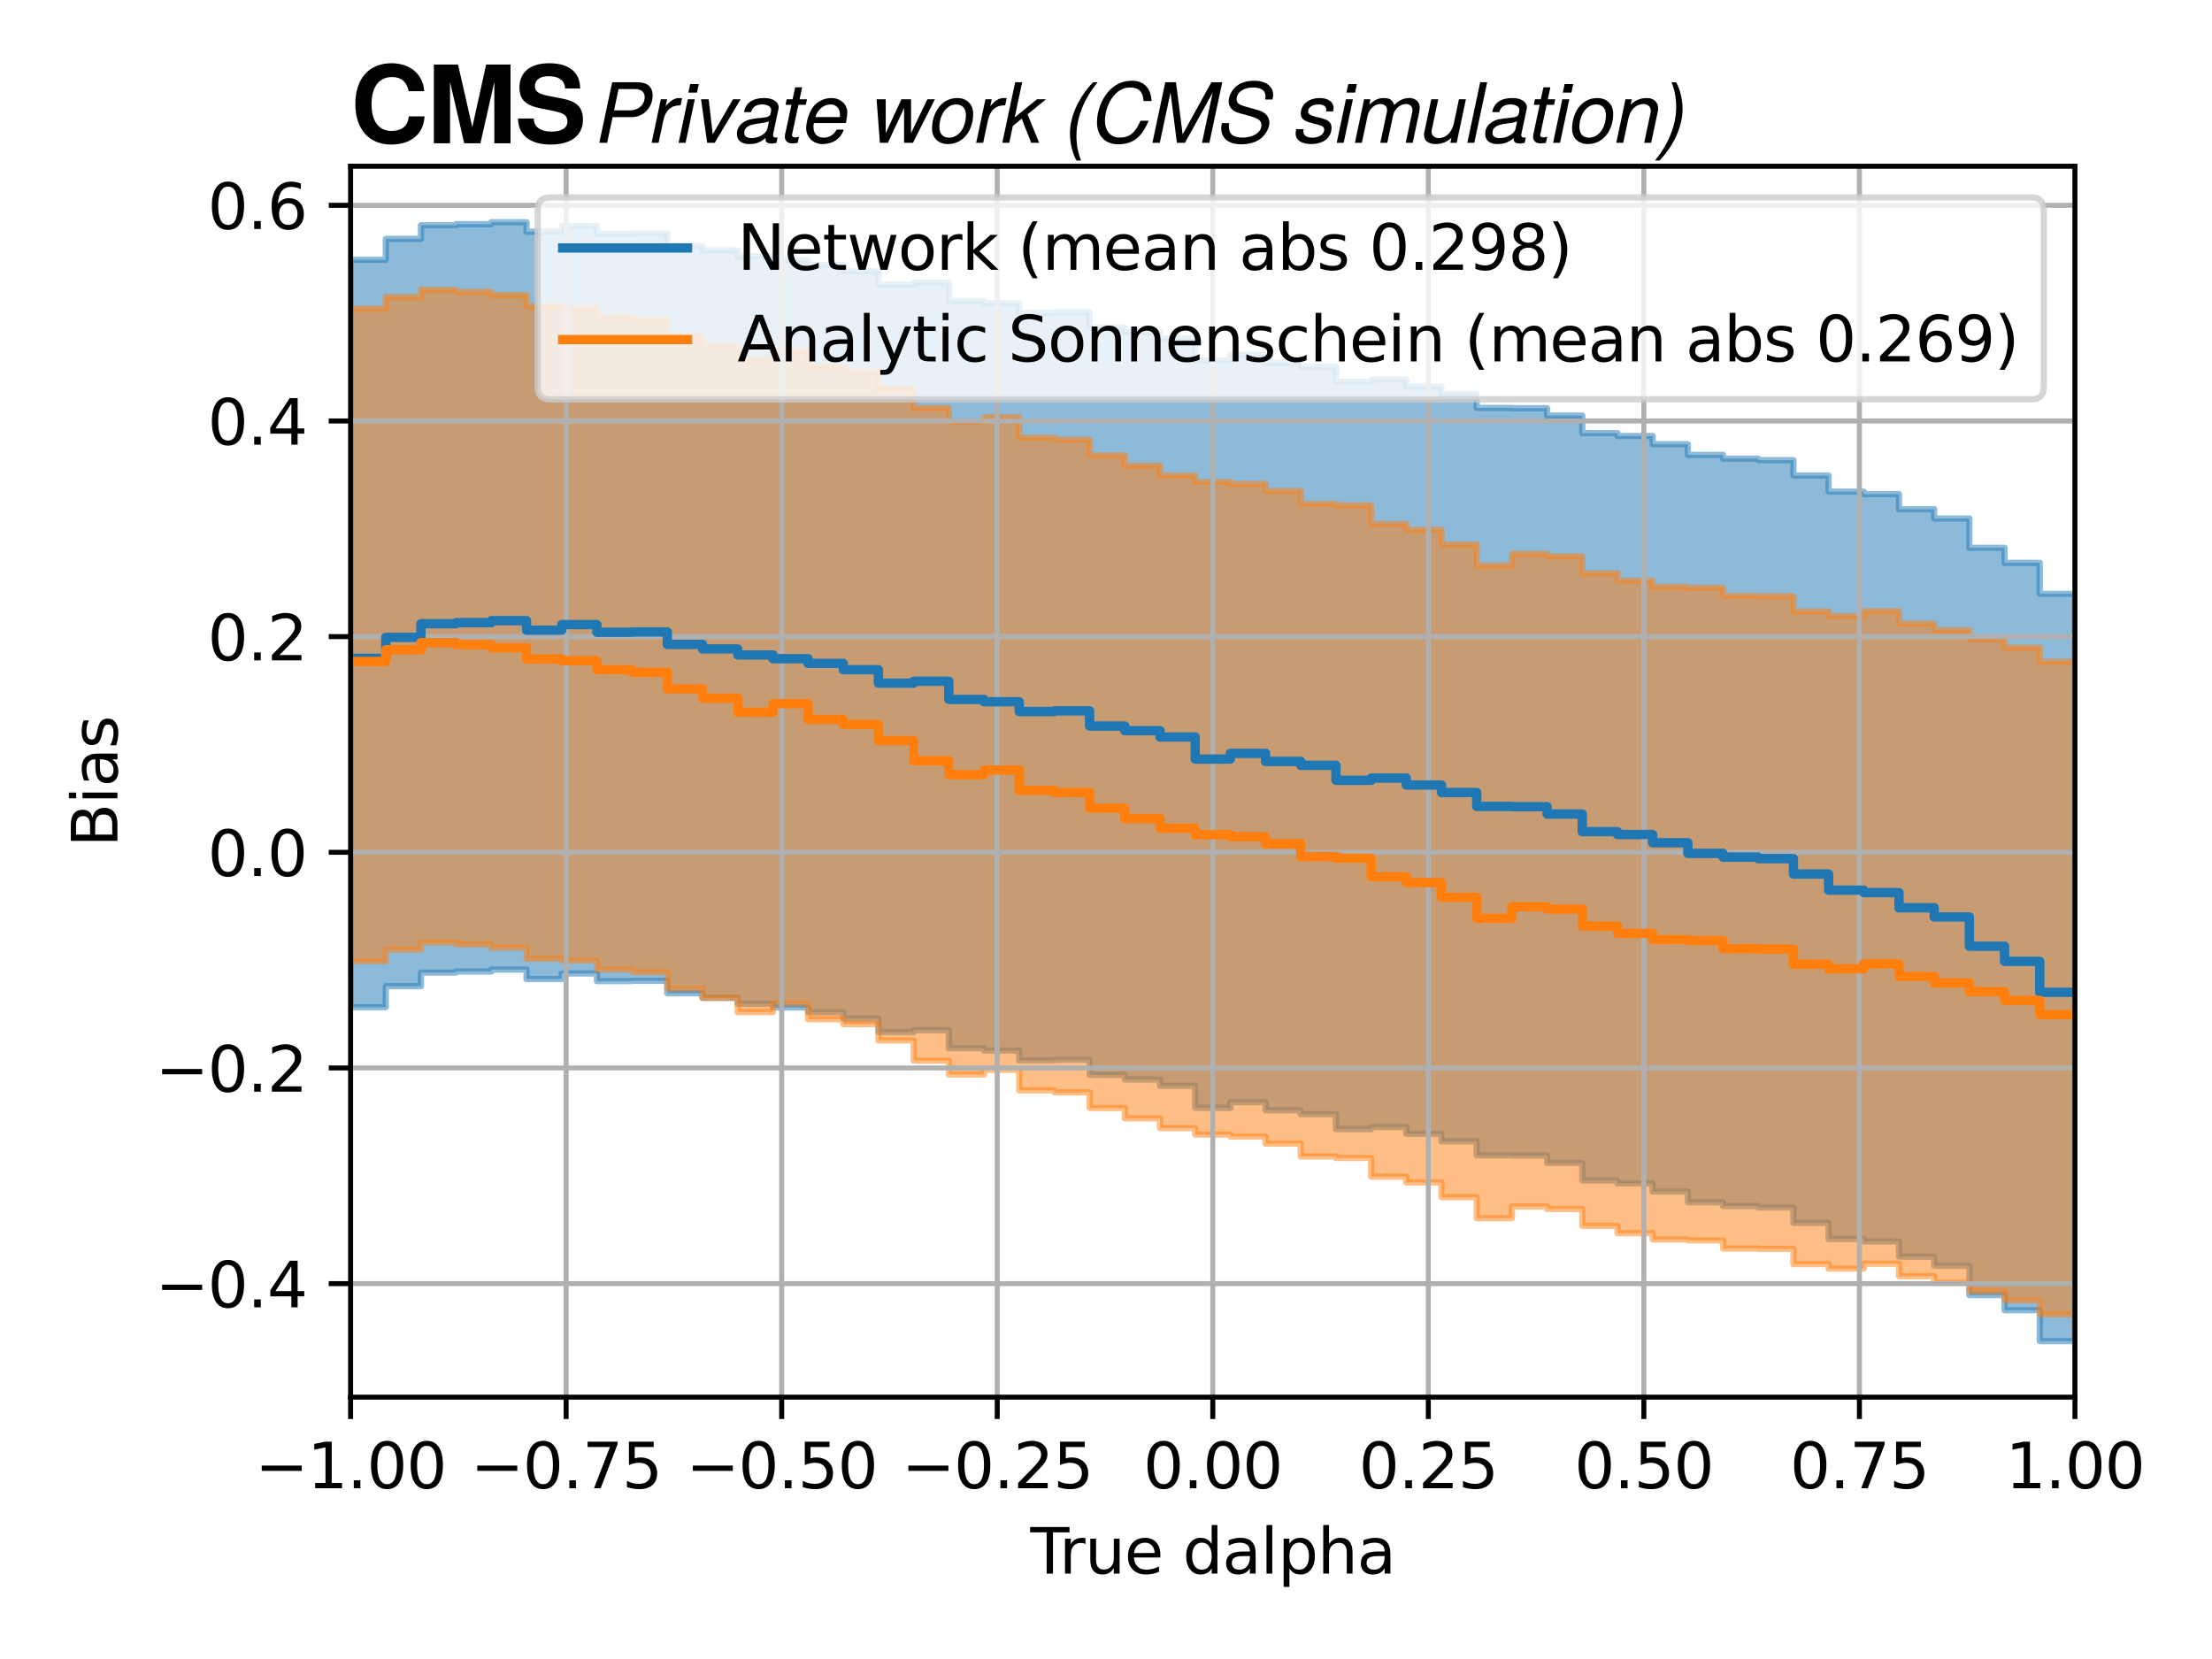 <?xml version="1.0" encoding="utf-8" standalone="no"?>
<!DOCTYPE svg PUBLIC "-//W3C//DTD SVG 1.1//EN"
  "http://www.w3.org/Graphics/SVG/1.1/DTD/svg11.dtd">
<svg xmlns:xlink="http://www.w3.org/1999/xlink" width="354.462pt" height="265.846pt" viewBox="0 0 354.462 265.846" xmlns="http://www.w3.org/2000/svg" version="1.1">
 <defs>
  <style type="text/css">*{stroke-linejoin: round; stroke-linecap: butt}</style>
 </defs>
 <g id="figure_1">
  <g id="patch_1">
   <path d="M 0 265.846 
L 354.462 265.846 
L 354.462 0 
L 0 0 
z
" style="fill: #ffffff"/>
  </g>
  <g id="axes_1">
   <g id="patch_2">
    <path d="M 56.18 223.886 
L 332.502 223.886 
L 332.502 26.64 
L 56.18 26.64 
z
" style="fill: #ffffff"/>
   </g>
   <g id="PolyCollection_1">
    <defs>
     <path id="m2212ccafdc" d="M 56.18 -224.205 
L 56.18 -104.445 
L 56.18 -104.445 
L 61.819 -104.445 
L 61.819 -107.812 
L 67.458 -107.812 
L 67.458 -109.994 
L 73.098 -109.994 
L 73.098 -110.168 
L 78.737 -110.168 
L 78.737 -110.481 
L 84.376 -110.481 
L 84.376 -108.958 
L 90.015 -108.958 
L 90.015 -109.858 
L 95.655 -109.858 
L 95.655 -108.626 
L 101.294 -108.626 
L 101.294 -108.675 
L 106.933 -108.675 
L 106.933 -106.679 
L 112.572 -106.679 
L 112.572 -105.958 
L 118.211 -105.958 
L 118.211 -104.995 
L 123.851 -104.995 
L 123.851 -104.396 
L 129.49 -104.396 
L 129.49 -103.642 
L 135.129 -103.642 
L 135.129 -102.622 
L 140.768 -102.622 
L 140.768 -100.466 
L 146.407 -100.466 
L 146.407 -100.771 
L 152.047 -100.771 
L 152.047 -97.864 
L 157.686 -97.864 
L 157.686 -97.491 
L 163.325 -97.491 
L 163.325 -95.927 
L 168.964 -95.927 
L 168.964 -96.032 
L 174.604 -96.032 
L 174.604 -93.596 
L 180.243 -93.596 
L 180.243 -92.864 
L 185.882 -92.864 
L 185.882 -91.845 
L 191.521 -91.845 
L 191.521 -88.308 
L 197.16 -88.308 
L 197.16 -89.217 
L 202.8 -89.217 
L 202.8 -87.926 
L 208.439 -87.926 
L 208.439 -87.302 
L 214.078 -87.302 
L 214.078 -84.906 
L 219.717 -84.906 
L 219.717 -85.258 
L 225.356 -85.258 
L 225.356 -84.149 
L 230.996 -84.149 
L 230.996 -82.949 
L 236.635 -82.949 
L 236.635 -80.716 
L 242.274 -80.716 
L 242.274 -80.672 
L 247.913 -80.672 
L 247.913 -79.493 
L 253.553 -79.493 
L 253.553 -76.679 
L 259.192 -76.679 
L 259.192 -76.216 
L 264.831 -76.216 
L 264.831 -74.898 
L 270.47 -74.898 
L 270.47 -73.189 
L 276.109 -73.189 
L 276.109 -72.596 
L 281.749 -72.596 
L 281.749 -72.348 
L 287.388 -72.348 
L 287.388 -69.883 
L 293.027 -69.883 
L 293.027 -67.305 
L 298.666 -67.305 
L 298.666 -66.903 
L 304.305 -66.903 
L 304.305 -64.475 
L 309.945 -64.475 
L 309.945 -63.006 
L 315.584 -63.006 
L 315.584 -58.307 
L 321.223 -58.307 
L 321.223 -55.891 
L 326.862 -55.891 
L 326.862 -50.926 
L 332.502 -50.926 
L 332.502 -170.685 
L 332.502 -170.685 
L 326.862 -170.685 
L 326.862 -175.651 
L 321.223 -175.651 
L 321.223 -178.067 
L 315.584 -178.067 
L 315.584 -182.765 
L 309.945 -182.765 
L 309.945 -184.235 
L 304.305 -184.235 
L 304.305 -186.662 
L 298.666 -186.662 
L 298.666 -187.065 
L 293.027 -187.065 
L 293.027 -189.642 
L 287.388 -189.642 
L 287.388 -192.107 
L 281.749 -192.107 
L 281.749 -192.355 
L 276.109 -192.355 
L 276.109 -192.949 
L 270.47 -192.949 
L 270.47 -194.658 
L 264.831 -194.658 
L 264.831 -195.976 
L 259.192 -195.976 
L 259.192 -196.439 
L 253.553 -196.439 
L 253.553 -199.253 
L 247.913 -199.253 
L 247.913 -200.432 
L 242.274 -200.432 
L 242.274 -200.476 
L 236.635 -200.476 
L 236.635 -202.708 
L 230.996 -202.708 
L 230.996 -203.908 
L 225.356 -203.908 
L 225.356 -205.018 
L 219.717 -205.018 
L 219.717 -204.665 
L 214.078 -204.665 
L 214.078 -207.062 
L 208.439 -207.062 
L 208.439 -207.686 
L 202.8 -207.686 
L 202.8 -208.977 
L 197.16 -208.977 
L 197.16 -208.068 
L 191.521 -208.068 
L 191.521 -211.605 
L 185.882 -211.605 
L 185.882 -212.624 
L 180.243 -212.624 
L 180.243 -213.356 
L 174.604 -213.356 
L 174.604 -215.791 
L 168.964 -215.791 
L 168.964 -215.686 
L 163.325 -215.686 
L 163.325 -217.251 
L 157.686 -217.251 
L 157.686 -217.623 
L 152.047 -217.623 
L 152.047 -220.531 
L 146.407 -220.531 
L 146.407 -220.225 
L 140.768 -220.225 
L 140.768 -222.381 
L 135.129 -222.381 
L 135.129 -223.401 
L 129.49 -223.401 
L 129.49 -224.155 
L 123.851 -224.155 
L 123.851 -224.754 
L 118.211 -224.754 
L 118.211 -225.718 
L 112.572 -225.718 
L 112.572 -226.439 
L 106.933 -226.439 
L 106.933 -228.435 
L 101.294 -228.435 
L 101.294 -228.386 
L 95.655 -228.386 
L 95.655 -229.618 
L 90.015 -229.618 
L 90.015 -228.718 
L 84.376 -228.718 
L 84.376 -230.24 
L 78.737 -230.24 
L 78.737 -229.928 
L 73.098 -229.928 
L 73.098 -229.753 
L 67.458 -229.753 
L 67.458 -227.572 
L 61.819 -227.572 
L 61.819 -224.205 
L 56.18 -224.205 
L 56.18 -224.205 
z
" style="stroke: #1f77b4; stroke-opacity: 0.5"/>
    </defs>
    <g clip-path="url(#pf7a6e36b8b)">
     <use xlink:href="#m2212ccafdc" x="0" y="265.846" style="fill: #1f77b4; fill-opacity: 0.5; stroke: #1f77b4; stroke-opacity: 0.5"/>
    </g>
   </g>
   <g id="PolyCollection_2">
    <defs>
     <path id="mc217d50eff" d="M 56.18 -216.382 
L 56.18 -111.798 
L 56.18 -111.798 
L 61.819 -111.798 
L 61.819 -113.678 
L 67.458 -113.678 
L 67.458 -114.822 
L 73.098 -114.822 
L 73.098 -114.497 
L 78.737 -114.497 
L 78.737 -113.99 
L 84.376 -113.99 
L 84.376 -112.213 
L 90.015 -112.213 
L 90.015 -111.914 
L 95.655 -111.914 
L 95.655 -110.481 
L 101.294 -110.481 
L 101.294 -110.062 
L 106.933 -110.062 
L 106.933 -107.419 
L 112.572 -107.419 
L 112.572 -105.917 
L 118.211 -105.917 
L 118.211 -103.665 
L 123.851 -103.665 
L 123.851 -105.046 
L 129.49 -105.046 
L 129.49 -102.521 
L 135.129 -102.521 
L 135.129 -101.73 
L 140.768 -101.73 
L 140.768 -99.125 
L 146.407 -99.125 
L 146.407 -95.88 
L 152.047 -95.88 
L 152.047 -93.671 
L 157.686 -93.671 
L 157.686 -94.406 
L 163.325 -94.406 
L 163.325 -91.123 
L 168.964 -91.123 
L 168.964 -90.81 
L 174.604 -90.81 
L 174.604 -88.294 
L 180.243 -88.294 
L 180.243 -86.638 
L 185.882 -86.638 
L 185.882 -85.076 
L 191.521 -85.076 
L 191.521 -84.035 
L 197.16 -84.035 
L 197.16 -83.714 
L 202.8 -83.714 
L 202.8 -82.59 
L 208.439 -82.59 
L 208.439 -80.539 
L 214.078 -80.539 
L 214.078 -80.285 
L 219.717 -80.285 
L 219.717 -77.304 
L 225.356 -77.304 
L 225.356 -76.368 
L 230.996 -76.368 
L 230.996 -74.005 
L 236.635 -74.005 
L 236.635 -70.638 
L 242.274 -70.638 
L 242.274 -72.514 
L 247.913 -72.514 
L 247.913 -72.117 
L 253.553 -72.117 
L 253.553 -69.406 
L 259.192 -69.406 
L 259.192 -68.234 
L 264.831 -68.234 
L 264.831 -67.232 
L 270.47 -67.232 
L 270.47 -67.078 
L 276.109 -67.078 
L 276.109 -65.778 
L 281.749 -65.778 
L 281.749 -65.725 
L 287.388 -65.725 
L 287.388 -63.286 
L 293.027 -63.286 
L 293.027 -62.559 
L 298.666 -62.559 
L 298.666 -63.337 
L 304.305 -63.337 
L 304.305 -61.339 
L 309.945 -61.339 
L 309.945 -60.292 
L 315.584 -60.292 
L 315.584 -58.896 
L 321.223 -58.896 
L 321.223 -57.487 
L 326.862 -57.487 
L 326.862 -55.226 
L 332.502 -55.226 
L 332.502 -159.81 
L 332.502 -159.81 
L 326.862 -159.81 
L 326.862 -162.071 
L 321.223 -162.071 
L 321.223 -163.48 
L 315.584 -163.48 
L 315.584 -164.876 
L 309.945 -164.876 
L 309.945 -165.923 
L 304.305 -165.923 
L 304.305 -167.922 
L 298.666 -167.922 
L 298.666 -167.143 
L 293.027 -167.143 
L 293.027 -167.87 
L 287.388 -167.87 
L 287.388 -170.309 
L 281.749 -170.309 
L 281.749 -170.362 
L 276.109 -170.362 
L 276.109 -171.662 
L 270.47 -171.662 
L 270.47 -171.816 
L 264.831 -171.816 
L 264.831 -172.818 
L 259.192 -172.818 
L 259.192 -173.99 
L 253.553 -173.99 
L 253.553 -176.701 
L 247.913 -176.701 
L 247.913 -177.098 
L 242.274 -177.098 
L 242.274 -175.223 
L 236.635 -175.223 
L 236.635 -178.589 
L 230.996 -178.589 
L 230.996 -180.952 
L 225.356 -180.952 
L 225.356 -181.888 
L 219.717 -181.888 
L 219.717 -184.869 
L 214.078 -184.869 
L 214.078 -185.123 
L 208.439 -185.123 
L 208.439 -187.174 
L 202.8 -187.174 
L 202.8 -188.298 
L 197.16 -188.298 
L 197.16 -188.619 
L 191.521 -188.619 
L 191.521 -189.66 
L 185.882 -189.66 
L 185.882 -191.222 
L 180.243 -191.222 
L 180.243 -192.878 
L 174.604 -192.878 
L 174.604 -195.394 
L 168.964 -195.394 
L 168.964 -195.707 
L 163.325 -195.707 
L 163.325 -198.99 
L 157.686 -198.99 
L 157.686 -198.255 
L 152.047 -198.255 
L 152.047 -200.465 
L 146.407 -200.465 
L 146.407 -203.709 
L 140.768 -203.709 
L 140.768 -206.314 
L 135.129 -206.314 
L 135.129 -207.105 
L 129.49 -207.105 
L 129.49 -209.631 
L 123.851 -209.631 
L 123.851 -208.249 
L 118.211 -208.249 
L 118.211 -210.501 
L 112.572 -210.501 
L 112.572 -212.003 
L 106.933 -212.003 
L 106.933 -214.646 
L 101.294 -214.646 
L 101.294 -215.065 
L 95.655 -215.065 
L 95.655 -216.498 
L 90.015 -216.498 
L 90.015 -216.798 
L 84.376 -216.798 
L 84.376 -218.574 
L 78.737 -218.574 
L 78.737 -219.081 
L 73.098 -219.081 
L 73.098 -219.406 
L 67.458 -219.406 
L 67.458 -218.262 
L 61.819 -218.262 
L 61.819 -216.382 
L 56.18 -216.382 
L 56.18 -216.382 
z
" style="stroke: #ff7f0e; stroke-opacity: 0.5"/>
    </defs>
    <g clip-path="url(#pf7a6e36b8b)">
     <use xlink:href="#mc217d50eff" x="0" y="265.846" style="fill: #ff7f0e; fill-opacity: 0.5; stroke: #ff7f0e; stroke-opacity: 0.5"/>
    </g>
   </g>
   <g id="matplotlib.axis_1">
    <g id="xtick_1">
     <g id="line2d_1">
      <path d="M 56.18 223.886 
L 56.18 26.64 
" clip-path="url(#pf7a6e36b8b)" style="fill: none; stroke: #b0b0b0; stroke-width: 0.8; stroke-linecap: square"/>
     </g>
     <g id="line2d_2">
      <defs>
       <path id="mcbcd385125" d="M 0 0 
L 0 3.5 
" style="stroke: #000000; stroke-width: 0.8"/>
      </defs>
      <g>
       <use xlink:href="#mcbcd385125" x="56.18" y="223.886" style="stroke: #000000; stroke-width: 0.8"/>
      </g>
     </g>
     <g id="text_1">
      <!-- −1.00 -->
      <g transform="translate(40.857 238.485) scale(0.1 -0.1)">
       <defs>
        <path id="DejaVuSans-2212" d="M 678 2272 
L 4684 2272 
L 4684 1741 
L 678 1741 
L 678 2272 
z
" transform="scale(0.016)"/>
        <path id="DejaVuSans-31" d="M 794 531 
L 1825 531 
L 1825 4091 
L 703 3866 
L 703 4441 
L 1819 4666 
L 2450 4666 
L 2450 531 
L 3481 531 
L 3481 0 
L 794 0 
L 794 531 
z
" transform="scale(0.016)"/>
        <path id="DejaVuSans-2e" d="M 684 794 
L 1344 794 
L 1344 0 
L 684 0 
L 684 794 
z
" transform="scale(0.016)"/>
        <path id="DejaVuSans-30" d="M 2034 4250 
Q 1547 4250 1301 3770 
Q 1056 3291 1056 2328 
Q 1056 1369 1301 889 
Q 1547 409 2034 409 
Q 2525 409 2770 889 
Q 3016 1369 3016 2328 
Q 3016 3291 2770 3770 
Q 2525 4250 2034 4250 
z
M 2034 4750 
Q 2819 4750 3233 4129 
Q 3647 3509 3647 2328 
Q 3647 1150 3233 529 
Q 2819 -91 2034 -91 
Q 1250 -91 836 529 
Q 422 1150 422 2328 
Q 422 3509 836 4129 
Q 1250 4750 2034 4750 
z
" transform="scale(0.016)"/>
       </defs>
       <use xlink:href="#DejaVuSans-2212"/>
       <use xlink:href="#DejaVuSans-31" x="83.789"/>
       <use xlink:href="#DejaVuSans-2e" x="147.412"/>
       <use xlink:href="#DejaVuSans-30" x="179.199"/>
       <use xlink:href="#DejaVuSans-30" x="242.822"/>
      </g>
     </g>
    </g>
    <g id="xtick_2">
     <g id="line2d_3">
      <path d="M 90.72 223.886 
L 90.72 26.64 
" clip-path="url(#pf7a6e36b8b)" style="fill: none; stroke: #b0b0b0; stroke-width: 0.8; stroke-linecap: square"/>
     </g>
     <g id="line2d_4">
      <g>
       <use xlink:href="#mcbcd385125" x="90.72" y="223.886" style="stroke: #000000; stroke-width: 0.8"/>
      </g>
     </g>
     <g id="text_2">
      <!-- −0.75 -->
      <g transform="translate(75.398 238.485) scale(0.1 -0.1)">
       <defs>
        <path id="DejaVuSans-37" d="M 525 4666 
L 3525 4666 
L 3525 4397 
L 1831 0 
L 1172 0 
L 2766 4134 
L 525 4134 
L 525 4666 
z
" transform="scale(0.016)"/>
        <path id="DejaVuSans-35" d="M 691 4666 
L 3169 4666 
L 3169 4134 
L 1269 4134 
L 1269 2991 
Q 1406 3038 1543 3061 
Q 1681 3084 1819 3084 
Q 2600 3084 3056 2656 
Q 3513 2228 3513 1497 
Q 3513 744 3044 326 
Q 2575 -91 1722 -91 
Q 1428 -91 1123 -41 
Q 819 9 494 109 
L 494 744 
Q 775 591 1075 516 
Q 1375 441 1709 441 
Q 2250 441 2565 725 
Q 2881 1009 2881 1497 
Q 2881 1984 2565 2268 
Q 2250 2553 1709 2553 
Q 1456 2553 1204 2497 
Q 953 2441 691 2322 
L 691 4666 
z
" transform="scale(0.016)"/>
       </defs>
       <use xlink:href="#DejaVuSans-2212"/>
       <use xlink:href="#DejaVuSans-30" x="83.789"/>
       <use xlink:href="#DejaVuSans-2e" x="147.412"/>
       <use xlink:href="#DejaVuSans-37" x="179.199"/>
       <use xlink:href="#DejaVuSans-35" x="242.822"/>
      </g>
     </g>
    </g>
    <g id="xtick_3">
     <g id="line2d_5">
      <path d="M 125.26 223.886 
L 125.26 26.64 
" clip-path="url(#pf7a6e36b8b)" style="fill: none; stroke: #b0b0b0; stroke-width: 0.8; stroke-linecap: square"/>
     </g>
     <g id="line2d_6">
      <g>
       <use xlink:href="#mcbcd385125" x="125.26" y="223.886" style="stroke: #000000; stroke-width: 0.8"/>
      </g>
     </g>
     <g id="text_3">
      <!-- −0.50 -->
      <g transform="translate(109.938 238.485) scale(0.1 -0.1)">
       <use xlink:href="#DejaVuSans-2212"/>
       <use xlink:href="#DejaVuSans-30" x="83.789"/>
       <use xlink:href="#DejaVuSans-2e" x="147.412"/>
       <use xlink:href="#DejaVuSans-35" x="179.199"/>
       <use xlink:href="#DejaVuSans-30" x="242.822"/>
      </g>
     </g>
    </g>
    <g id="xtick_4">
     <g id="line2d_7">
      <path d="M 159.801 223.886 
L 159.801 26.64 
" clip-path="url(#pf7a6e36b8b)" style="fill: none; stroke: #b0b0b0; stroke-width: 0.8; stroke-linecap: square"/>
     </g>
     <g id="line2d_8">
      <g>
       <use xlink:href="#mcbcd385125" x="159.801" y="223.886" style="stroke: #000000; stroke-width: 0.8"/>
      </g>
     </g>
     <g id="text_4">
      <!-- −0.25 -->
      <g transform="translate(144.478 238.485) scale(0.1 -0.1)">
       <defs>
        <path id="DejaVuSans-32" d="M 1228 531 
L 3431 531 
L 3431 0 
L 469 0 
L 469 531 
Q 828 903 1448 1529 
Q 2069 2156 2228 2338 
Q 2531 2678 2651 2914 
Q 2772 3150 2772 3378 
Q 2772 3750 2511 3984 
Q 2250 4219 1831 4219 
Q 1534 4219 1204 4116 
Q 875 4013 500 3803 
L 500 4441 
Q 881 4594 1212 4672 
Q 1544 4750 1819 4750 
Q 2544 4750 2975 4387 
Q 3406 4025 3406 3419 
Q 3406 3131 3298 2873 
Q 3191 2616 2906 2266 
Q 2828 2175 2409 1742 
Q 1991 1309 1228 531 
z
" transform="scale(0.016)"/>
       </defs>
       <use xlink:href="#DejaVuSans-2212"/>
       <use xlink:href="#DejaVuSans-30" x="83.789"/>
       <use xlink:href="#DejaVuSans-2e" x="147.412"/>
       <use xlink:href="#DejaVuSans-32" x="179.199"/>
       <use xlink:href="#DejaVuSans-35" x="242.822"/>
      </g>
     </g>
    </g>
    <g id="xtick_5">
     <g id="line2d_9">
      <path d="M 194.341 223.886 
L 194.341 26.64 
" clip-path="url(#pf7a6e36b8b)" style="fill: none; stroke: #b0b0b0; stroke-width: 0.8; stroke-linecap: square"/>
     </g>
     <g id="line2d_10">
      <g>
       <use xlink:href="#mcbcd385125" x="194.341" y="223.886" style="stroke: #000000; stroke-width: 0.8"/>
      </g>
     </g>
     <g id="text_5">
      <!-- 0.00 -->
      <g transform="translate(183.208 238.485) scale(0.1 -0.1)">
       <use xlink:href="#DejaVuSans-30"/>
       <use xlink:href="#DejaVuSans-2e" x="63.623"/>
       <use xlink:href="#DejaVuSans-30" x="95.41"/>
       <use xlink:href="#DejaVuSans-30" x="159.033"/>
      </g>
     </g>
    </g>
    <g id="xtick_6">
     <g id="line2d_11">
      <path d="M 228.881 223.886 
L 228.881 26.64 
" clip-path="url(#pf7a6e36b8b)" style="fill: none; stroke: #b0b0b0; stroke-width: 0.8; stroke-linecap: square"/>
     </g>
     <g id="line2d_12">
      <g>
       <use xlink:href="#mcbcd385125" x="228.881" y="223.886" style="stroke: #000000; stroke-width: 0.8"/>
      </g>
     </g>
     <g id="text_6">
      <!-- 0.25 -->
      <g transform="translate(217.748 238.485) scale(0.1 -0.1)">
       <use xlink:href="#DejaVuSans-30"/>
       <use xlink:href="#DejaVuSans-2e" x="63.623"/>
       <use xlink:href="#DejaVuSans-32" x="95.41"/>
       <use xlink:href="#DejaVuSans-35" x="159.033"/>
      </g>
     </g>
    </g>
    <g id="xtick_7">
     <g id="line2d_13">
      <path d="M 263.421 223.886 
L 263.421 26.64 
" clip-path="url(#pf7a6e36b8b)" style="fill: none; stroke: #b0b0b0; stroke-width: 0.8; stroke-linecap: square"/>
     </g>
     <g id="line2d_14">
      <g>
       <use xlink:href="#mcbcd385125" x="263.421" y="223.886" style="stroke: #000000; stroke-width: 0.8"/>
      </g>
     </g>
     <g id="text_7">
      <!-- 0.50 -->
      <g transform="translate(252.288 238.485) scale(0.1 -0.1)">
       <use xlink:href="#DejaVuSans-30"/>
       <use xlink:href="#DejaVuSans-2e" x="63.623"/>
       <use xlink:href="#DejaVuSans-35" x="95.41"/>
       <use xlink:href="#DejaVuSans-30" x="159.033"/>
      </g>
     </g>
    </g>
    <g id="xtick_8">
     <g id="line2d_15">
      <path d="M 297.961 223.886 
L 297.961 26.64 
" clip-path="url(#pf7a6e36b8b)" style="fill: none; stroke: #b0b0b0; stroke-width: 0.8; stroke-linecap: square"/>
     </g>
     <g id="line2d_16">
      <g>
       <use xlink:href="#mcbcd385125" x="297.961" y="223.886" style="stroke: #000000; stroke-width: 0.8"/>
      </g>
     </g>
     <g id="text_8">
      <!-- 0.75 -->
      <g transform="translate(286.829 238.485) scale(0.1 -0.1)">
       <use xlink:href="#DejaVuSans-30"/>
       <use xlink:href="#DejaVuSans-2e" x="63.623"/>
       <use xlink:href="#DejaVuSans-37" x="95.41"/>
       <use xlink:href="#DejaVuSans-35" x="159.033"/>
      </g>
     </g>
    </g>
    <g id="xtick_9">
     <g id="line2d_17">
      <path d="M 332.502 223.886 
L 332.502 26.64 
" clip-path="url(#pf7a6e36b8b)" style="fill: none; stroke: #b0b0b0; stroke-width: 0.8; stroke-linecap: square"/>
     </g>
     <g id="line2d_18">
      <g>
       <use xlink:href="#mcbcd385125" x="332.502" y="223.886" style="stroke: #000000; stroke-width: 0.8"/>
      </g>
     </g>
     <g id="text_9">
      <!-- 1.00 -->
      <g transform="translate(321.369 238.485) scale(0.1 -0.1)">
       <use xlink:href="#DejaVuSans-31"/>
       <use xlink:href="#DejaVuSans-2e" x="63.623"/>
       <use xlink:href="#DejaVuSans-30" x="95.41"/>
       <use xlink:href="#DejaVuSans-30" x="159.033"/>
      </g>
     </g>
    </g>
    <g id="text_10">
     <!-- True dalpha -->
     <g transform="translate(165.1 252.163) scale(0.1 -0.1)">
      <defs>
       <path id="DejaVuSans-54" d="M -19 4666 
L 3928 4666 
L 3928 4134 
L 2272 4134 
L 2272 0 
L 1638 0 
L 1638 4134 
L -19 4134 
L -19 4666 
z
" transform="scale(0.016)"/>
       <path id="DejaVuSans-72" d="M 2631 2963 
Q 2534 3019 2420 3045 
Q 2306 3072 2169 3072 
Q 1681 3072 1420 2755 
Q 1159 2438 1159 1844 
L 1159 0 
L 581 0 
L 581 3500 
L 1159 3500 
L 1159 2956 
Q 1341 3275 1631 3429 
Q 1922 3584 2338 3584 
Q 2397 3584 2469 3576 
Q 2541 3569 2628 3553 
L 2631 2963 
z
" transform="scale(0.016)"/>
       <path id="DejaVuSans-75" d="M 544 1381 
L 544 3500 
L 1119 3500 
L 1119 1403 
Q 1119 906 1312 657 
Q 1506 409 1894 409 
Q 2359 409 2629 706 
Q 2900 1003 2900 1516 
L 2900 3500 
L 3475 3500 
L 3475 0 
L 2900 0 
L 2900 538 
Q 2691 219 2414 64 
Q 2138 -91 1772 -91 
Q 1169 -91 856 284 
Q 544 659 544 1381 
z
M 1991 3584 
L 1991 3584 
z
" transform="scale(0.016)"/>
       <path id="DejaVuSans-65" d="M 3597 1894 
L 3597 1613 
L 953 1613 
Q 991 1019 1311 708 
Q 1631 397 2203 397 
Q 2534 397 2845 478 
Q 3156 559 3463 722 
L 3463 178 
Q 3153 47 2828 -22 
Q 2503 -91 2169 -91 
Q 1331 -91 842 396 
Q 353 884 353 1716 
Q 353 2575 817 3079 
Q 1281 3584 2069 3584 
Q 2775 3584 3186 3129 
Q 3597 2675 3597 1894 
z
M 3022 2063 
Q 3016 2534 2758 2815 
Q 2500 3097 2075 3097 
Q 1594 3097 1305 2825 
Q 1016 2553 972 2059 
L 3022 2063 
z
" transform="scale(0.016)"/>
       <path id="DejaVuSans-20" transform="scale(0.016)"/>
       <path id="DejaVuSans-64" d="M 2906 2969 
L 2906 4863 
L 3481 4863 
L 3481 0 
L 2906 0 
L 2906 525 
Q 2725 213 2448 61 
Q 2172 -91 1784 -91 
Q 1150 -91 751 415 
Q 353 922 353 1747 
Q 353 2572 751 3078 
Q 1150 3584 1784 3584 
Q 2172 3584 2448 3432 
Q 2725 3281 2906 2969 
z
M 947 1747 
Q 947 1113 1208 752 
Q 1469 391 1925 391 
Q 2381 391 2643 752 
Q 2906 1113 2906 1747 
Q 2906 2381 2643 2742 
Q 2381 3103 1925 3103 
Q 1469 3103 1208 2742 
Q 947 2381 947 1747 
z
" transform="scale(0.016)"/>
       <path id="DejaVuSans-61" d="M 2194 1759 
Q 1497 1759 1228 1600 
Q 959 1441 959 1056 
Q 959 750 1161 570 
Q 1363 391 1709 391 
Q 2188 391 2477 730 
Q 2766 1069 2766 1631 
L 2766 1759 
L 2194 1759 
z
M 3341 1997 
L 3341 0 
L 2766 0 
L 2766 531 
Q 2569 213 2275 61 
Q 1981 -91 1556 -91 
Q 1019 -91 701 211 
Q 384 513 384 1019 
Q 384 1609 779 1909 
Q 1175 2209 1959 2209 
L 2766 2209 
L 2766 2266 
Q 2766 2663 2505 2880 
Q 2244 3097 1772 3097 
Q 1472 3097 1187 3025 
Q 903 2953 641 2809 
L 641 3341 
Q 956 3463 1253 3523 
Q 1550 3584 1831 3584 
Q 2591 3584 2966 3190 
Q 3341 2797 3341 1997 
z
" transform="scale(0.016)"/>
       <path id="DejaVuSans-6c" d="M 603 4863 
L 1178 4863 
L 1178 0 
L 603 0 
L 603 4863 
z
" transform="scale(0.016)"/>
       <path id="DejaVuSans-70" d="M 1159 525 
L 1159 -1331 
L 581 -1331 
L 581 3500 
L 1159 3500 
L 1159 2969 
Q 1341 3281 1617 3432 
Q 1894 3584 2278 3584 
Q 2916 3584 3314 3078 
Q 3713 2572 3713 1747 
Q 3713 922 3314 415 
Q 2916 -91 2278 -91 
Q 1894 -91 1617 61 
Q 1341 213 1159 525 
z
M 3116 1747 
Q 3116 2381 2855 2742 
Q 2594 3103 2138 3103 
Q 1681 3103 1420 2742 
Q 1159 2381 1159 1747 
Q 1159 1113 1420 752 
Q 1681 391 2138 391 
Q 2594 391 2855 752 
Q 3116 1113 3116 1747 
z
" transform="scale(0.016)"/>
       <path id="DejaVuSans-68" d="M 3513 2113 
L 3513 0 
L 2938 0 
L 2938 2094 
Q 2938 2591 2744 2837 
Q 2550 3084 2163 3084 
Q 1697 3084 1428 2787 
Q 1159 2491 1159 1978 
L 1159 0 
L 581 0 
L 581 4863 
L 1159 4863 
L 1159 2956 
Q 1366 3272 1645 3428 
Q 1925 3584 2291 3584 
Q 2894 3584 3203 3211 
Q 3513 2838 3513 2113 
z
" transform="scale(0.016)"/>
      </defs>
      <use xlink:href="#DejaVuSans-54"/>
      <use xlink:href="#DejaVuSans-72" x="46.334"/>
      <use xlink:href="#DejaVuSans-75" x="87.447"/>
      <use xlink:href="#DejaVuSans-65" x="150.826"/>
      <use xlink:href="#DejaVuSans-20" x="212.35"/>
      <use xlink:href="#DejaVuSans-64" x="244.137"/>
      <use xlink:href="#DejaVuSans-61" x="307.613"/>
      <use xlink:href="#DejaVuSans-6c" x="368.893"/>
      <use xlink:href="#DejaVuSans-70" x="396.676"/>
      <use xlink:href="#DejaVuSans-68" x="460.152"/>
      <use xlink:href="#DejaVuSans-61" x="523.531"/>
     </g>
    </g>
   </g>
   <g id="matplotlib.axis_2">
    <g id="ytick_1">
     <g id="line2d_19">
      <path d="M 56.18 205.695 
L 332.502 205.695 
" clip-path="url(#pf7a6e36b8b)" style="fill: none; stroke: #b0b0b0; stroke-width: 0.8; stroke-linecap: square"/>
     </g>
     <g id="line2d_20">
      <defs>
       <path id="m8a6f86bc59" d="M 0 0 
L -3.5 0 
" style="stroke: #000000; stroke-width: 0.8"/>
      </defs>
      <g>
       <use xlink:href="#m8a6f86bc59" x="56.18" y="205.695" style="stroke: #000000; stroke-width: 0.8"/>
      </g>
     </g>
     <g id="text_11">
      <!-- −0.4 -->
      <g transform="translate(24.897 209.494) scale(0.1 -0.1)">
       <defs>
        <path id="DejaVuSans-34" d="M 2419 4116 
L 825 1625 
L 2419 1625 
L 2419 4116 
z
M 2253 4666 
L 3047 4666 
L 3047 1625 
L 3713 1625 
L 3713 1100 
L 3047 1100 
L 3047 0 
L 2419 0 
L 2419 1100 
L 313 1100 
L 313 1709 
L 2253 4666 
z
" transform="scale(0.016)"/>
       </defs>
       <use xlink:href="#DejaVuSans-2212"/>
       <use xlink:href="#DejaVuSans-30" x="83.789"/>
       <use xlink:href="#DejaVuSans-2e" x="147.412"/>
       <use xlink:href="#DejaVuSans-34" x="179.199"/>
      </g>
     </g>
    </g>
    <g id="ytick_2">
     <g id="line2d_21">
      <path d="M 56.18 171.135 
L 332.502 171.135 
" clip-path="url(#pf7a6e36b8b)" style="fill: none; stroke: #b0b0b0; stroke-width: 0.8; stroke-linecap: square"/>
     </g>
     <g id="line2d_22">
      <g>
       <use xlink:href="#m8a6f86bc59" x="56.18" y="171.135" style="stroke: #000000; stroke-width: 0.8"/>
      </g>
     </g>
     <g id="text_12">
      <!-- −0.2 -->
      <g transform="translate(24.897 174.935) scale(0.1 -0.1)">
       <use xlink:href="#DejaVuSans-2212"/>
       <use xlink:href="#DejaVuSans-30" x="83.789"/>
       <use xlink:href="#DejaVuSans-2e" x="147.412"/>
       <use xlink:href="#DejaVuSans-32" x="179.199"/>
      </g>
     </g>
    </g>
    <g id="ytick_3">
     <g id="line2d_23">
      <path d="M 56.18 136.576 
L 332.502 136.576 
" clip-path="url(#pf7a6e36b8b)" style="fill: none; stroke: #b0b0b0; stroke-width: 0.8; stroke-linecap: square"/>
     </g>
     <g id="line2d_24">
      <g>
       <use xlink:href="#m8a6f86bc59" x="56.18" y="136.576" style="stroke: #000000; stroke-width: 0.8"/>
      </g>
     </g>
     <g id="text_13">
      <!-- 0.0 -->
      <g transform="translate(33.277 140.375) scale(0.1 -0.1)">
       <use xlink:href="#DejaVuSans-30"/>
       <use xlink:href="#DejaVuSans-2e" x="63.623"/>
       <use xlink:href="#DejaVuSans-30" x="95.41"/>
      </g>
     </g>
    </g>
    <g id="ytick_4">
     <g id="line2d_25">
      <path d="M 56.18 102.017 
L 332.502 102.017 
" clip-path="url(#pf7a6e36b8b)" style="fill: none; stroke: #b0b0b0; stroke-width: 0.8; stroke-linecap: square"/>
     </g>
     <g id="line2d_26">
      <g>
       <use xlink:href="#m8a6f86bc59" x="56.18" y="102.017" style="stroke: #000000; stroke-width: 0.8"/>
      </g>
     </g>
     <g id="text_14">
      <!-- 0.2 -->
      <g transform="translate(33.277 105.816) scale(0.1 -0.1)">
       <use xlink:href="#DejaVuSans-30"/>
       <use xlink:href="#DejaVuSans-2e" x="63.623"/>
       <use xlink:href="#DejaVuSans-32" x="95.41"/>
      </g>
     </g>
    </g>
    <g id="ytick_5">
     <g id="line2d_27">
      <path d="M 56.18 67.457 
L 332.502 67.457 
" clip-path="url(#pf7a6e36b8b)" style="fill: none; stroke: #b0b0b0; stroke-width: 0.8; stroke-linecap: square"/>
     </g>
     <g id="line2d_28">
      <g>
       <use xlink:href="#m8a6f86bc59" x="56.18" y="67.457" style="stroke: #000000; stroke-width: 0.8"/>
      </g>
     </g>
     <g id="text_15">
      <!-- 0.4 -->
      <g transform="translate(33.277 71.256) scale(0.1 -0.1)">
       <use xlink:href="#DejaVuSans-30"/>
       <use xlink:href="#DejaVuSans-2e" x="63.623"/>
       <use xlink:href="#DejaVuSans-34" x="95.41"/>
      </g>
     </g>
    </g>
    <g id="ytick_6">
     <g id="line2d_29">
      <path d="M 56.18 32.898 
L 332.502 32.898 
" clip-path="url(#pf7a6e36b8b)" style="fill: none; stroke: #b0b0b0; stroke-width: 0.8; stroke-linecap: square"/>
     </g>
     <g id="line2d_30">
      <g>
       <use xlink:href="#m8a6f86bc59" x="56.18" y="32.898" style="stroke: #000000; stroke-width: 0.8"/>
      </g>
     </g>
     <g id="text_16">
      <!-- 0.6 -->
      <g transform="translate(33.277 36.697) scale(0.1 -0.1)">
       <defs>
        <path id="DejaVuSans-36" d="M 2113 2584 
Q 1688 2584 1439 2293 
Q 1191 2003 1191 1497 
Q 1191 994 1439 701 
Q 1688 409 2113 409 
Q 2538 409 2786 701 
Q 3034 994 3034 1497 
Q 3034 2003 2786 2293 
Q 2538 2584 2113 2584 
z
M 3366 4563 
L 3366 3988 
Q 3128 4100 2886 4159 
Q 2644 4219 2406 4219 
Q 1781 4219 1451 3797 
Q 1122 3375 1075 2522 
Q 1259 2794 1537 2939 
Q 1816 3084 2150 3084 
Q 2853 3084 3261 2657 
Q 3669 2231 3669 1497 
Q 3669 778 3244 343 
Q 2819 -91 2113 -91 
Q 1303 -91 875 529 
Q 447 1150 447 2328 
Q 447 3434 972 4092 
Q 1497 4750 2381 4750 
Q 2619 4750 2861 4703 
Q 3103 4656 3366 4563 
z
" transform="scale(0.016)"/>
       </defs>
       <use xlink:href="#DejaVuSans-30"/>
       <use xlink:href="#DejaVuSans-2e" x="63.623"/>
       <use xlink:href="#DejaVuSans-36" x="95.41"/>
      </g>
     </g>
    </g>
    <g id="text_17">
     <!-- Bias -->
     <g transform="translate(18.817 135.751) rotate(-90) scale(0.1 -0.1)">
      <defs>
       <path id="DejaVuSans-42" d="M 1259 2228 
L 1259 519 
L 2272 519 
Q 2781 519 3026 730 
Q 3272 941 3272 1375 
Q 3272 1813 3026 2020 
Q 2781 2228 2272 2228 
L 1259 2228 
z
M 1259 4147 
L 1259 2741 
L 2194 2741 
Q 2656 2741 2882 2914 
Q 3109 3088 3109 3444 
Q 3109 3797 2882 3972 
Q 2656 4147 2194 4147 
L 1259 4147 
z
M 628 4666 
L 2241 4666 
Q 2963 4666 3353 4366 
Q 3744 4066 3744 3513 
Q 3744 3084 3544 2831 
Q 3344 2578 2956 2516 
Q 3422 2416 3680 2098 
Q 3938 1781 3938 1306 
Q 3938 681 3513 340 
Q 3088 0 2303 0 
L 628 0 
L 628 4666 
z
" transform="scale(0.016)"/>
       <path id="DejaVuSans-69" d="M 603 3500 
L 1178 3500 
L 1178 0 
L 603 0 
L 603 3500 
z
M 603 4863 
L 1178 4863 
L 1178 4134 
L 603 4134 
L 603 4863 
z
" transform="scale(0.016)"/>
       <path id="DejaVuSans-73" d="M 2834 3397 
L 2834 2853 
Q 2591 2978 2328 3040 
Q 2066 3103 1784 3103 
Q 1356 3103 1142 2972 
Q 928 2841 928 2578 
Q 928 2378 1081 2264 
Q 1234 2150 1697 2047 
L 1894 2003 
Q 2506 1872 2764 1633 
Q 3022 1394 3022 966 
Q 3022 478 2636 193 
Q 2250 -91 1575 -91 
Q 1294 -91 989 -36 
Q 684 19 347 128 
L 347 722 
Q 666 556 975 473 
Q 1284 391 1588 391 
Q 1994 391 2212 530 
Q 2431 669 2431 922 
Q 2431 1156 2273 1281 
Q 2116 1406 1581 1522 
L 1381 1569 
Q 847 1681 609 1914 
Q 372 2147 372 2553 
Q 372 3047 722 3315 
Q 1072 3584 1716 3584 
Q 2034 3584 2315 3537 
Q 2597 3491 2834 3397 
z
" transform="scale(0.016)"/>
      </defs>
      <use xlink:href="#DejaVuSans-42"/>
      <use xlink:href="#DejaVuSans-69" x="68.604"/>
      <use xlink:href="#DejaVuSans-61" x="96.387"/>
      <use xlink:href="#DejaVuSans-73" x="157.666"/>
     </g>
    </g>
   </g>
   <g id="line2d_31">
    <path d="M 56.18 105.497 
L 56.18 105.497 
L 61.819 105.497 
L 61.819 102.131 
L 67.458 102.131 
L 67.458 99.949 
L 73.098 99.949 
L 73.098 99.774 
L 78.737 99.774 
L 78.737 99.462 
L 84.376 99.462 
L 84.376 100.984 
L 90.015 100.984 
L 90.015 100.084 
L 95.655 100.084 
L 95.655 101.316 
L 101.294 101.316 
L 101.294 101.268 
L 106.933 101.268 
L 106.933 103.263 
L 112.572 103.263 
L 112.572 103.984 
L 118.211 103.984 
L 118.211 104.948 
L 123.851 104.948 
L 123.851 105.547 
L 129.49 105.547 
L 129.49 106.301 
L 135.129 106.301 
L 135.129 107.321 
L 140.768 107.321 
L 140.768 109.477 
L 146.407 109.477 
L 146.407 109.171 
L 152.047 109.171 
L 152.047 112.079 
L 157.686 112.079 
L 157.686 112.452 
L 163.325 112.452 
L 163.325 114.016 
L 168.964 114.016 
L 168.964 113.911 
L 174.604 113.911 
L 174.604 116.346 
L 180.243 116.346 
L 180.243 117.078 
L 185.882 117.078 
L 185.882 118.097 
L 191.521 118.097 
L 191.521 121.634 
L 197.16 121.634 
L 197.16 120.725 
L 202.8 120.725 
L 202.8 122.016 
L 208.439 122.016 
L 208.439 122.64 
L 214.078 122.64 
L 214.078 125.037 
L 219.717 125.037 
L 219.717 124.685 
L 225.356 124.685 
L 225.356 125.794 
L 230.996 125.794 
L 230.996 126.994 
L 236.635 126.994 
L 236.635 129.226 
L 242.274 129.226 
L 242.274 129.271 
L 247.913 129.271 
L 247.913 130.449 
L 253.553 130.449 
L 253.553 133.263 
L 259.192 133.263 
L 259.192 133.727 
L 264.831 133.727 
L 264.831 135.044 
L 270.47 135.044 
L 270.47 136.753 
L 276.109 136.753 
L 276.109 137.347 
L 281.749 137.347 
L 281.749 137.595 
L 287.388 137.595 
L 287.388 140.06 
L 293.027 140.06 
L 293.027 142.637 
L 298.666 142.637 
L 298.666 143.04 
L 304.305 143.04 
L 304.305 145.467 
L 309.945 145.467 
L 309.945 146.937 
L 315.584 146.937 
L 315.584 151.635 
L 321.223 151.635 
L 321.223 154.051 
L 326.862 154.051 
L 326.862 159.017 
L 332.502 159.017 
" clip-path="url(#pf7a6e36b8b)" style="fill: none; stroke: #1f77b4; stroke-width: 1.5; stroke-linecap: square"/>
   </g>
   <g id="line2d_32">
    <path d="M 56.18 106.001 
L 56.18 106.001 
L 61.819 106.001 
L 61.819 104.121 
L 67.458 104.121 
L 67.458 102.977 
L 73.098 102.977 
L 73.098 103.302 
L 78.737 103.302 
L 78.737 103.81 
L 84.376 103.81 
L 84.376 105.586 
L 90.015 105.586 
L 90.015 105.885 
L 95.655 105.885 
L 95.655 107.318 
L 101.294 107.318 
L 101.294 107.738 
L 106.933 107.738 
L 106.933 110.38 
L 112.572 110.38 
L 112.572 111.882 
L 118.211 111.882 
L 118.211 114.134 
L 123.851 114.134 
L 123.851 112.753 
L 129.49 112.753 
L 129.49 115.278 
L 135.129 115.278 
L 135.129 116.069 
L 140.768 116.069 
L 140.768 118.675 
L 146.407 118.675 
L 146.407 121.919 
L 152.047 121.919 
L 152.047 124.128 
L 157.686 124.128 
L 157.686 123.393 
L 163.325 123.393 
L 163.325 126.676 
L 168.964 126.676 
L 168.964 126.989 
L 174.604 126.989 
L 174.604 129.505 
L 180.243 129.505 
L 180.243 131.161 
L 185.882 131.161 
L 185.882 132.723 
L 191.521 132.723 
L 191.521 133.764 
L 197.16 133.764 
L 197.16 134.086 
L 202.8 134.086 
L 202.8 135.209 
L 208.439 135.209 
L 208.439 137.26 
L 214.078 137.26 
L 214.078 137.514 
L 219.717 137.514 
L 219.717 140.495 
L 225.356 140.495 
L 225.356 141.431 
L 230.996 141.431 
L 230.996 143.794 
L 236.635 143.794 
L 236.635 147.161 
L 242.274 147.161 
L 242.274 145.285 
L 247.913 145.285 
L 247.913 145.682 
L 253.553 145.682 
L 253.553 148.393 
L 259.192 148.393 
L 259.192 149.565 
L 264.831 149.565 
L 264.831 150.567 
L 270.47 150.567 
L 270.47 150.721 
L 276.109 150.721 
L 276.109 152.021 
L 281.749 152.021 
L 281.749 152.074 
L 287.388 152.074 
L 287.388 154.514 
L 293.027 154.514 
L 293.027 155.241 
L 298.666 155.241 
L 298.666 154.462 
L 304.305 154.462 
L 304.305 156.46 
L 309.945 156.46 
L 309.945 157.507 
L 315.584 157.507 
L 315.584 158.903 
L 321.223 158.903 
L 321.223 160.312 
L 326.862 160.312 
L 326.862 162.574 
L 332.502 162.574 
" clip-path="url(#pf7a6e36b8b)" style="fill: none; stroke: #ff7f0e; stroke-width: 1.5; stroke-linecap: square"/>
   </g>
   <g id="patch_3">
    <path d="M 56.18 223.886 
L 56.18 26.64 
" style="fill: none; stroke: #000000; stroke-width: 0.8; stroke-linejoin: miter; stroke-linecap: square"/>
   </g>
   <g id="patch_4">
    <path d="M 332.502 223.886 
L 332.502 26.64 
" style="fill: none; stroke: #000000; stroke-width: 0.8; stroke-linejoin: miter; stroke-linecap: square"/>
   </g>
   <g id="patch_5">
    <path d="M 56.18 223.886 
L 332.502 223.886 
" style="fill: none; stroke: #000000; stroke-width: 0.8; stroke-linejoin: miter; stroke-linecap: square"/>
   </g>
   <g id="patch_6">
    <path d="M 56.18 26.64 
L 332.502 26.64 
" style="fill: none; stroke: #000000; stroke-width: 0.8; stroke-linejoin: miter; stroke-linecap: square"/>
   </g>
   <g id="text_18">
    <!-- CMS -->
    <g transform="translate(56.18 22.956) scale(0.169 -0.169)">
     <defs>
      <path id="TeXGyreHeros-Bold-43" d="M 4384 1594 
L 3450 1594 
C 3392 998 3014 730 2419 730 
C 1677 730 1242 1299 1242 2317 
C 1242 3347 1696 3923 2451 3923 
C 2970 3923 3309 3686 3450 3085 
L 4365 3085 
C 4282 4160 3469 4742 2419 4742 
C 1101 4742 282 3840 282 2330 
C 282 832 1094 -77 2394 -77 
C 3552 -77 4326 525 4384 1594 
z
" transform="scale(0.016)"/>
      <path id="TeXGyreHeros-Bold-4d" d="M 4966 0 
L 4966 4666 
L 3520 4666 
L 2701 954 
L 1856 4666 
L 422 4666 
L 422 0 
L 1382 0 
L 1382 3635 
L 2221 0 
L 3181 0 
L 4006 3635 
L 4006 0 
L 4966 0 
z
" transform="scale(0.016)"/>
      <path id="TeXGyreHeros-Bold-53" d="M 4051 1402 
C 4051 2138 3680 2483 2816 2650 
L 2086 2790 
C 1402 2925 1203 3059 1203 3398 
C 1203 3750 1517 3974 2010 3974 
C 2618 3974 2989 3718 2989 3245 
L 3885 3245 
C 3885 4230 3194 4742 2054 4742 
C 934 4742 288 4218 288 3309 
C 288 2579 653 2240 1600 2054 
L 2253 1926 
C 2893 1798 3130 1664 3130 1286 
C 3130 896 2771 691 2189 691 
C 1536 691 1139 966 1139 1466 
L 205 1466 
C 205 467 947 -77 2138 -77 
C 3341 -77 4051 454 4051 1402 
z
" transform="scale(0.016)"/>
     </defs>
     <use xlink:href="#TeXGyreHeros-Bold-43"/>
     <use xlink:href="#TeXGyreHeros-Bold-4d" x="72.2"/>
     <use xlink:href="#TeXGyreHeros-Bold-53" x="155.5"/>
    </g>
   </g>
   <g id="text_19">
    <!-- Private work (CMS simulation) -->
    <g transform="translate(95.492 22.885) scale(0.13 -0.13)">
     <defs>
      <path id="TeXGyreHeros-Italic-50" d="M 4371 3635 
C 4371 4314 3968 4666 3187 4666 
L 1254 4666 
L 262 0 
L 864 0 
L 1286 1978 
L 2746 1978 
C 3712 1978 4371 2771 4371 3635 
z
M 3757 3520 
C 3757 2957 3302 2502 2637 2502 
L 1395 2502 
L 1747 4141 
L 2989 4141 
C 3488 4141 3757 3923 3757 3520 
z
" transform="scale(0.016)"/>
      <path id="TeXGyreHeros-Italic-72" d="M 2355 2886 
L 2470 3430 
C 2387 3443 2336 3450 2266 3450 
C 1894 3450 1606 3283 1210 2829 
L 1318 3354 
L 832 3354 
L 122 0 
L 659 0 
L 1030 1741 
C 1190 2496 1626 2886 2291 2886 
L 2355 2886 
z
" transform="scale(0.016)"/>
      <path id="TeXGyreHeros-Italic-69" d="M 659 0 
L 1370 3354 
L 832 3354 
L 122 0 
L 659 0 
z
M 1677 4525 
L 1011 4525 
L 870 3866 
L 1536 3866 
L 1677 4525 
z
" transform="scale(0.016)"/>
      <path id="TeXGyreHeros-Italic-76" d="M 3507 3354 
L 2925 3354 
L 1363 653 
L 1050 3354 
L 461 3354 
L 934 0 
L 1517 0 
L 3507 3354 
z
" transform="scale(0.016)"/>
      <path id="TeXGyreHeros-Italic-61" d="M 3149 0 
L 3232 416 
C 3174 403 3149 403 3123 403 
C 2957 403 2880 461 2880 589 
C 2880 614 2880 634 2886 653 
L 3277 2490 
C 3315 2662 3315 2662 3315 2726 
C 3315 3162 2874 3450 2202 3450 
C 1312 3450 768 3072 646 2362 
L 1184 2362 
C 1312 2771 1587 2957 2061 2957 
C 2445 2957 2739 2784 2739 2547 
C 2739 2522 2733 2477 2726 2426 
L 2707 2310 
C 2662 2048 2515 1971 2061 1933 
C 1203 1850 934 1792 621 1594 
C 288 1382 102 1069 102 698 
C 102 186 454 -96 1030 -96 
C 1446 -96 1818 -38 2310 371 
L 2304 275 
C 2304 13 2502 -58 2810 -58 
C 2899 -58 2893 -45 3149 0 
z
M 2566 1651 
L 2451 1101 
C 2368 704 1805 365 1242 365 
C 877 365 666 493 666 762 
C 666 1165 954 1370 1632 1466 
C 2234 1549 2285 1555 2566 1651 
z
" transform="scale(0.016)"/>
      <path id="TeXGyreHeros-Italic-74" d="M 1408 467 
C 1210 422 1178 416 1101 416 
C 960 416 870 486 870 589 
C 870 608 877 640 883 678 
L 1363 2925 
L 1933 2925 
L 2022 3354 
L 1453 3354 
L 1651 4275 
L 1114 4275 
L 915 3354 
L 461 3354 
L 371 2925 
L 826 2925 
L 339 659 
C 326 595 320 525 320 461 
C 320 147 538 -45 890 -45 
C 1018 -45 1216 -26 1306 0 
L 1408 467 
z
" transform="scale(0.016)"/>
      <path id="TeXGyreHeros-Italic-65" d="M 3290 1523 
L 3302 1606 
C 3360 1914 3392 2182 3392 2355 
C 3392 2970 2861 3450 2170 3450 
C 1613 3450 1075 3187 755 2758 
C 454 2355 224 1651 224 1133 
C 224 467 717 -96 1498 -96 
C 2266 -96 2912 326 3110 1018 
L 2573 1018 
C 2355 627 2016 397 1587 397 
C 1082 397 787 685 787 1229 
C 781 1338 787 1402 819 1523 
L 3290 1523 
z
M 2816 1984 
L 934 1984 
C 1094 2547 1568 2957 2086 2957 
C 2541 2957 2829 2650 2829 2170 
C 2829 2106 2822 2061 2816 1984 
z
" transform="scale(0.016)"/>
      <path id="TeXGyreHeros-Italic-20" transform="scale(0.016)"/>
      <path id="TeXGyreHeros-Italic-77" d="M 4928 3354 
L 4346 3354 
L 3091 742 
L 3091 3354 
L 2349 3354 
L 1139 742 
L 1139 3354 
L 435 3354 
L 691 0 
L 1306 0 
L 2554 2675 
L 2554 0 
L 3238 0 
L 4928 3354 
z
" transform="scale(0.016)"/>
      <path id="TeXGyreHeros-Italic-6f" d="M 3366 2253 
C 3366 2931 2906 3450 2138 3450 
C 934 3450 198 2342 198 1075 
C 198 365 698 -96 1414 -96 
C 2579 -96 3366 922 3366 2253 
z
M 2803 2131 
C 2803 1178 2266 397 1504 397 
C 1050 397 762 691 762 1203 
C 762 2131 1299 2957 2054 2957 
C 2528 2957 2803 2650 2803 2131 
z
" transform="scale(0.016)"/>
      <path id="TeXGyreHeros-Italic-6b" d="M 2893 0 
L 1997 2195 
L 3418 3354 
L 2726 3354 
L 1005 1958 
L 1581 4666 
L 1043 4666 
L 51 0 
L 589 0 
L 864 1299 
L 1549 1862 
L 2278 0 
L 2893 0 
z
" transform="scale(0.016)"/>
      <path id="TeXGyreHeros-Italic-28" d="M 1254 -1363 
C 1018 -749 902 -147 902 506 
C 902 1926 1459 3347 2534 4666 
L 2182 4666 
C 1069 3501 403 2042 403 742 
C 403 -19 589 -813 902 -1363 
L 1254 -1363 
z
" transform="scale(0.016)"/>
      <path id="TeXGyreHeros-Italic-43" d="M 4384 1702 
L 3757 1702 
C 3354 787 2950 403 2125 403 
C 1459 403 1018 922 1018 1696 
C 1018 2278 1210 2925 1536 3411 
C 1926 3987 2394 4262 2982 4262 
C 3629 4262 3942 3910 3994 3219 
L 4608 3219 
C 4557 4262 3974 4781 3091 4781 
C 2342 4781 1722 4480 1222 3878 
C 717 3270 403 2381 403 1581 
C 403 563 1011 -115 2035 -115 
C 3162 -115 3840 410 4384 1702 
z
" transform="scale(0.016)"/>
      <path id="TeXGyreHeros-Italic-4d" d="M 5542 4666 
L 4704 4666 
L 2490 653 
L 1978 4666 
L 1152 4666 
L 160 0 
L 730 0 
L 1555 3872 
L 2048 0 
L 2669 0 
L 4806 3872 
L 3981 0 
L 4550 0 
L 5542 4666 
z
" transform="scale(0.016)"/>
      <path id="TeXGyreHeros-Italic-53" d="M 3968 1549 
C 3968 1978 3667 2349 3187 2490 
L 2086 2803 
C 1594 2944 1440 3072 1440 3354 
C 1440 3866 1952 4262 2694 4262 
C 3398 4262 3667 3994 3667 3565 
C 3667 3507 3661 3462 3642 3334 
L 4205 3334 
C 4243 3514 4256 3597 4256 3693 
C 4256 4339 3712 4781 2810 4781 
C 2150 4781 1632 4595 1286 4237 
C 1024 3968 826 3514 826 3187 
C 826 2784 1107 2445 1536 2323 
L 2630 2010 
C 3142 1862 3354 1670 3354 1370 
C 3354 838 2771 403 1901 403 
C 1178 403 845 672 845 1254 
C 845 1338 851 1395 870 1517 
L 314 1517 
C 269 1350 256 1248 256 1114 
C 256 346 832 -115 1798 -115 
C 2470 -115 3034 70 3411 422 
C 3738 723 3968 1190 3968 1549 
z
" transform="scale(0.016)"/>
      <path id="TeXGyreHeros-Italic-73" d="M 2848 1158 
C 2848 1549 2637 1754 2074 1894 
L 1587 2016 
C 1229 2106 1043 2234 1043 2400 
C 1043 2726 1363 2957 1850 2957 
C 2227 2957 2438 2810 2438 2560 
C 2438 2515 2438 2470 2432 2419 
L 2970 2419 
C 3002 2554 3008 2611 3008 2694 
C 3008 3142 2579 3450 1958 3450 
C 1069 3450 480 2938 480 2259 
C 480 1869 704 1677 1363 1510 
L 1837 1389 
C 2240 1286 2285 1146 2285 1011 
C 2285 646 1862 397 1370 397 
C 928 397 678 570 678 890 
C 678 928 685 986 691 1050 
L 122 1050 
C 90 902 83 826 83 723 
C 83 211 531 -96 1274 -96 
C 2227 -96 2848 397 2848 1158 
z
" transform="scale(0.016)"/>
      <path id="TeXGyreHeros-Italic-6d" d="M 4589 0 
L 5094 2387 
C 5114 2458 5133 2669 5133 2739 
C 5133 3072 4883 3450 4320 3450 
C 3904 3450 3539 3283 3162 2918 
C 3059 3277 2810 3450 2387 3450 
C 1952 3450 1658 3322 1248 2938 
L 1331 3354 
L 845 3354 
L 134 0 
L 672 0 
L 1120 2106 
C 1222 2592 1658 2989 2086 2989 
C 2400 2989 2611 2810 2611 2547 
C 2611 2477 2605 2394 2586 2310 
L 2093 0 
L 2630 0 
L 3078 2106 
C 3181 2605 3616 2989 4083 2989 
C 4384 2989 4570 2803 4570 2496 
C 4570 2400 4570 2400 4512 2182 
L 4051 0 
L 4589 0 
z
" transform="scale(0.016)"/>
      <path id="TeXGyreHeros-Italic-75" d="M 2771 0 
L 3482 3354 
L 2944 3354 
L 2554 1504 
C 2406 813 1952 365 1408 365 
C 1062 365 838 557 838 858 
C 838 909 845 966 858 1030 
L 1350 3354 
L 813 3354 
L 275 819 
C 262 755 256 685 256 602 
C 256 166 589 -96 1139 -96 
C 1638 -96 2003 58 2368 390 
L 2285 0 
L 2771 0 
z
" transform="scale(0.016)"/>
      <path id="TeXGyreHeros-Italic-6c" d="M 1645 4666 
L 1107 4666 
L 115 0 
L 653 0 
L 1645 4666 
z
" transform="scale(0.016)"/>
      <path id="TeXGyreHeros-Italic-6e" d="M 3328 2406 
C 3347 2490 3354 2566 3354 2650 
C 3354 3136 3014 3450 2483 3450 
C 1997 3450 1574 3277 1242 2938 
L 1325 3354 
L 838 3354 
L 128 0 
L 666 0 
L 1056 1850 
C 1203 2554 1658 2989 2234 2989 
C 2554 2989 2790 2765 2790 2470 
C 2790 2432 2771 2336 2752 2234 
L 2278 0 
L 2816 0 
L 3328 2406 
z
" transform="scale(0.016)"/>
      <path id="TeXGyreHeros-Italic-29" d="M 1760 2605 
C 1760 3328 1568 4134 1267 4666 
L 915 4666 
C 1158 4045 1267 3443 1267 2758 
C 1267 1376 698 -64 -365 -1363 
L -13 -1363 
C 1094 -205 1760 1274 1760 2605 
z
" transform="scale(0.016)"/>
     </defs>
     <use xlink:href="#TeXGyreHeros-Italic-50"/>
     <use xlink:href="#TeXGyreHeros-Italic-72" x="66.7"/>
     <use xlink:href="#TeXGyreHeros-Italic-69" x="100"/>
     <use xlink:href="#TeXGyreHeros-Italic-76" x="122.2"/>
     <use xlink:href="#TeXGyreHeros-Italic-61" x="172.2"/>
     <use xlink:href="#TeXGyreHeros-Italic-74" x="227.8"/>
     <use xlink:href="#TeXGyreHeros-Italic-65" x="255.6"/>
     <use xlink:href="#TeXGyreHeros-Italic-20" x="311.2"/>
     <use xlink:href="#TeXGyreHeros-Italic-77" x="339"/>
     <use xlink:href="#TeXGyreHeros-Italic-6f" x="411.2"/>
     <use xlink:href="#TeXGyreHeros-Italic-72" x="466.8"/>
     <use xlink:href="#TeXGyreHeros-Italic-6b" x="500.1"/>
     <use xlink:href="#TeXGyreHeros-Italic-20" x="550.1"/>
     <use xlink:href="#TeXGyreHeros-Italic-28" x="577.9"/>
     <use xlink:href="#TeXGyreHeros-Italic-43" x="611.2"/>
     <use xlink:href="#TeXGyreHeros-Italic-4d" x="683.4"/>
     <use xlink:href="#TeXGyreHeros-Italic-53" x="766.7"/>
     <use xlink:href="#TeXGyreHeros-Italic-20" x="833.4"/>
     <use xlink:href="#TeXGyreHeros-Italic-73" x="861.2"/>
     <use xlink:href="#TeXGyreHeros-Italic-69" x="911.2"/>
     <use xlink:href="#TeXGyreHeros-Italic-6d" x="933.4"/>
     <use xlink:href="#TeXGyreHeros-Italic-75" x="1016.7"/>
     <use xlink:href="#TeXGyreHeros-Italic-6c" x="1072.3"/>
     <use xlink:href="#TeXGyreHeros-Italic-61" x="1094.5"/>
     <use xlink:href="#TeXGyreHeros-Italic-74" x="1150.1"/>
     <use xlink:href="#TeXGyreHeros-Italic-69" x="1177.9"/>
     <use xlink:href="#TeXGyreHeros-Italic-6f" x="1200.1"/>
     <use xlink:href="#TeXGyreHeros-Italic-6e" x="1255.7"/>
     <use xlink:href="#TeXGyreHeros-Italic-29" x="1311.3"/>
    </g>
   </g>
   <g id="legend_1">
    <g id="patch_7">
     <path d="M 88.166 63.996 
L 325.502 63.996 
Q 327.502 63.996 327.502 61.996 
L 327.502 33.64 
Q 327.502 31.64 325.502 31.64 
L 88.166 31.64 
Q 86.166 31.64 86.166 33.64 
L 86.166 61.996 
Q 86.166 63.996 88.166 63.996 
z
" style="fill: #ffffff; opacity: 0.8; stroke: #cccccc; stroke-linejoin: miter"/>
    </g>
    <g id="line2d_33">
     <path d="M 90.166 39.738 
L 90.166 39.738 
L 100.166 39.738 
L 100.166 39.738 
L 110.166 39.738 
" style="fill: none; stroke: #1f77b4; stroke-width: 1.5; stroke-linecap: square"/>
    </g>
    <g id="text_20">
     <!-- Network (mean abs 0.298) -->
     <g transform="translate(118.166 43.238) scale(0.1 -0.1)">
      <defs>
       <path id="DejaVuSans-4e" d="M 628 4666 
L 1478 4666 
L 3547 763 
L 3547 4666 
L 4159 4666 
L 4159 0 
L 3309 0 
L 1241 3903 
L 1241 0 
L 628 0 
L 628 4666 
z
" transform="scale(0.016)"/>
       <path id="DejaVuSans-74" d="M 1172 4494 
L 1172 3500 
L 2356 3500 
L 2356 3053 
L 1172 3053 
L 1172 1153 
Q 1172 725 1289 603 
Q 1406 481 1766 481 
L 2356 481 
L 2356 0 
L 1766 0 
Q 1100 0 847 248 
Q 594 497 594 1153 
L 594 3053 
L 172 3053 
L 172 3500 
L 594 3500 
L 594 4494 
L 1172 4494 
z
" transform="scale(0.016)"/>
       <path id="DejaVuSans-77" d="M 269 3500 
L 844 3500 
L 1563 769 
L 2278 3500 
L 2956 3500 
L 3675 769 
L 4391 3500 
L 4966 3500 
L 4050 0 
L 3372 0 
L 2619 2869 
L 1863 0 
L 1184 0 
L 269 3500 
z
" transform="scale(0.016)"/>
       <path id="DejaVuSans-6f" d="M 1959 3097 
Q 1497 3097 1228 2736 
Q 959 2375 959 1747 
Q 959 1119 1226 758 
Q 1494 397 1959 397 
Q 2419 397 2687 759 
Q 2956 1122 2956 1747 
Q 2956 2369 2687 2733 
Q 2419 3097 1959 3097 
z
M 1959 3584 
Q 2709 3584 3137 3096 
Q 3566 2609 3566 1747 
Q 3566 888 3137 398 
Q 2709 -91 1959 -91 
Q 1206 -91 779 398 
Q 353 888 353 1747 
Q 353 2609 779 3096 
Q 1206 3584 1959 3584 
z
" transform="scale(0.016)"/>
       <path id="DejaVuSans-6b" d="M 581 4863 
L 1159 4863 
L 1159 1991 
L 2875 3500 
L 3609 3500 
L 1753 1863 
L 3688 0 
L 2938 0 
L 1159 1709 
L 1159 0 
L 581 0 
L 581 4863 
z
" transform="scale(0.016)"/>
       <path id="DejaVuSans-28" d="M 1984 4856 
Q 1566 4138 1362 3434 
Q 1159 2731 1159 2009 
Q 1159 1288 1364 580 
Q 1569 -128 1984 -844 
L 1484 -844 
Q 1016 -109 783 600 
Q 550 1309 550 2009 
Q 550 2706 781 3412 
Q 1013 4119 1484 4856 
L 1984 4856 
z
" transform="scale(0.016)"/>
       <path id="DejaVuSans-6d" d="M 3328 2828 
Q 3544 3216 3844 3400 
Q 4144 3584 4550 3584 
Q 5097 3584 5394 3201 
Q 5691 2819 5691 2113 
L 5691 0 
L 5113 0 
L 5113 2094 
Q 5113 2597 4934 2840 
Q 4756 3084 4391 3084 
Q 3944 3084 3684 2787 
Q 3425 2491 3425 1978 
L 3425 0 
L 2847 0 
L 2847 2094 
Q 2847 2600 2669 2842 
Q 2491 3084 2119 3084 
Q 1678 3084 1418 2786 
Q 1159 2488 1159 1978 
L 1159 0 
L 581 0 
L 581 3500 
L 1159 3500 
L 1159 2956 
Q 1356 3278 1631 3431 
Q 1906 3584 2284 3584 
Q 2666 3584 2933 3390 
Q 3200 3197 3328 2828 
z
" transform="scale(0.016)"/>
       <path id="DejaVuSans-6e" d="M 3513 2113 
L 3513 0 
L 2938 0 
L 2938 2094 
Q 2938 2591 2744 2837 
Q 2550 3084 2163 3084 
Q 1697 3084 1428 2787 
Q 1159 2491 1159 1978 
L 1159 0 
L 581 0 
L 581 3500 
L 1159 3500 
L 1159 2956 
Q 1366 3272 1645 3428 
Q 1925 3584 2291 3584 
Q 2894 3584 3203 3211 
Q 3513 2838 3513 2113 
z
" transform="scale(0.016)"/>
       <path id="DejaVuSans-62" d="M 3116 1747 
Q 3116 2381 2855 2742 
Q 2594 3103 2138 3103 
Q 1681 3103 1420 2742 
Q 1159 2381 1159 1747 
Q 1159 1113 1420 752 
Q 1681 391 2138 391 
Q 2594 391 2855 752 
Q 3116 1113 3116 1747 
z
M 1159 2969 
Q 1341 3281 1617 3432 
Q 1894 3584 2278 3584 
Q 2916 3584 3314 3078 
Q 3713 2572 3713 1747 
Q 3713 922 3314 415 
Q 2916 -91 2278 -91 
Q 1894 -91 1617 61 
Q 1341 213 1159 525 
L 1159 0 
L 581 0 
L 581 4863 
L 1159 4863 
L 1159 2969 
z
" transform="scale(0.016)"/>
       <path id="DejaVuSans-39" d="M 703 97 
L 703 672 
Q 941 559 1184 500 
Q 1428 441 1663 441 
Q 2288 441 2617 861 
Q 2947 1281 2994 2138 
Q 2813 1869 2534 1725 
Q 2256 1581 1919 1581 
Q 1219 1581 811 2004 
Q 403 2428 403 3163 
Q 403 3881 828 4315 
Q 1253 4750 1959 4750 
Q 2769 4750 3195 4129 
Q 3622 3509 3622 2328 
Q 3622 1225 3098 567 
Q 2575 -91 1691 -91 
Q 1453 -91 1209 -44 
Q 966 3 703 97 
z
M 1959 2075 
Q 2384 2075 2632 2365 
Q 2881 2656 2881 3163 
Q 2881 3666 2632 3958 
Q 2384 4250 1959 4250 
Q 1534 4250 1286 3958 
Q 1038 3666 1038 3163 
Q 1038 2656 1286 2365 
Q 1534 2075 1959 2075 
z
" transform="scale(0.016)"/>
       <path id="DejaVuSans-38" d="M 2034 2216 
Q 1584 2216 1326 1975 
Q 1069 1734 1069 1313 
Q 1069 891 1326 650 
Q 1584 409 2034 409 
Q 2484 409 2743 651 
Q 3003 894 3003 1313 
Q 3003 1734 2745 1975 
Q 2488 2216 2034 2216 
z
M 1403 2484 
Q 997 2584 770 2862 
Q 544 3141 544 3541 
Q 544 4100 942 4425 
Q 1341 4750 2034 4750 
Q 2731 4750 3128 4425 
Q 3525 4100 3525 3541 
Q 3525 3141 3298 2862 
Q 3072 2584 2669 2484 
Q 3125 2378 3379 2068 
Q 3634 1759 3634 1313 
Q 3634 634 3220 271 
Q 2806 -91 2034 -91 
Q 1263 -91 848 271 
Q 434 634 434 1313 
Q 434 1759 690 2068 
Q 947 2378 1403 2484 
z
M 1172 3481 
Q 1172 3119 1398 2916 
Q 1625 2713 2034 2713 
Q 2441 2713 2670 2916 
Q 2900 3119 2900 3481 
Q 2900 3844 2670 4047 
Q 2441 4250 2034 4250 
Q 1625 4250 1398 4047 
Q 1172 3844 1172 3481 
z
" transform="scale(0.016)"/>
       <path id="DejaVuSans-29" d="M 513 4856 
L 1013 4856 
Q 1481 4119 1714 3412 
Q 1947 2706 1947 2009 
Q 1947 1309 1714 600 
Q 1481 -109 1013 -844 
L 513 -844 
Q 928 -128 1133 580 
Q 1338 1288 1338 2009 
Q 1338 2731 1133 3434 
Q 928 4138 513 4856 
z
" transform="scale(0.016)"/>
      </defs>
      <use xlink:href="#DejaVuSans-4e"/>
      <use xlink:href="#DejaVuSans-65" x="74.805"/>
      <use xlink:href="#DejaVuSans-74" x="136.328"/>
      <use xlink:href="#DejaVuSans-77" x="175.537"/>
      <use xlink:href="#DejaVuSans-6f" x="257.324"/>
      <use xlink:href="#DejaVuSans-72" x="318.506"/>
      <use xlink:href="#DejaVuSans-6b" x="359.619"/>
      <use xlink:href="#DejaVuSans-20" x="417.529"/>
      <use xlink:href="#DejaVuSans-28" x="449.316"/>
      <use xlink:href="#DejaVuSans-6d" x="488.33"/>
      <use xlink:href="#DejaVuSans-65" x="585.742"/>
      <use xlink:href="#DejaVuSans-61" x="647.266"/>
      <use xlink:href="#DejaVuSans-6e" x="708.545"/>
      <use xlink:href="#DejaVuSans-20" x="771.924"/>
      <use xlink:href="#DejaVuSans-61" x="803.711"/>
      <use xlink:href="#DejaVuSans-62" x="864.99"/>
      <use xlink:href="#DejaVuSans-73" x="928.467"/>
      <use xlink:href="#DejaVuSans-20" x="980.566"/>
      <use xlink:href="#DejaVuSans-30" x="1012.354"/>
      <use xlink:href="#DejaVuSans-2e" x="1075.977"/>
      <use xlink:href="#DejaVuSans-32" x="1107.764"/>
      <use xlink:href="#DejaVuSans-39" x="1171.387"/>
      <use xlink:href="#DejaVuSans-38" x="1235.01"/>
      <use xlink:href="#DejaVuSans-29" x="1298.633"/>
     </g>
    </g>
    <g id="line2d_34">
     <path d="M 90.166 54.417 
L 90.166 54.417 
L 100.166 54.417 
L 100.166 54.417 
L 110.166 54.417 
" style="fill: none; stroke: #ff7f0e; stroke-width: 1.5; stroke-linecap: square"/>
    </g>
    <g id="text_21">
     <!-- Analytic Sonnenschein (mean abs 0.269) -->
     <g transform="translate(118.166 57.917) scale(0.1 -0.1)">
      <defs>
       <path id="DejaVuSans-41" d="M 2188 4044 
L 1331 1722 
L 3047 1722 
L 2188 4044 
z
M 1831 4666 
L 2547 4666 
L 4325 0 
L 3669 0 
L 3244 1197 
L 1141 1197 
L 716 0 
L 50 0 
L 1831 4666 
z
" transform="scale(0.016)"/>
       <path id="DejaVuSans-79" d="M 2059 -325 
Q 1816 -950 1584 -1140 
Q 1353 -1331 966 -1331 
L 506 -1331 
L 506 -850 
L 844 -850 
Q 1081 -850 1212 -737 
Q 1344 -625 1503 -206 
L 1606 56 
L 191 3500 
L 800 3500 
L 1894 763 
L 2988 3500 
L 3597 3500 
L 2059 -325 
z
" transform="scale(0.016)"/>
       <path id="DejaVuSans-63" d="M 3122 3366 
L 3122 2828 
Q 2878 2963 2633 3030 
Q 2388 3097 2138 3097 
Q 1578 3097 1268 2742 
Q 959 2388 959 1747 
Q 959 1106 1268 751 
Q 1578 397 2138 397 
Q 2388 397 2633 464 
Q 2878 531 3122 666 
L 3122 134 
Q 2881 22 2623 -34 
Q 2366 -91 2075 -91 
Q 1284 -91 818 406 
Q 353 903 353 1747 
Q 353 2603 823 3093 
Q 1294 3584 2113 3584 
Q 2378 3584 2631 3529 
Q 2884 3475 3122 3366 
z
" transform="scale(0.016)"/>
       <path id="DejaVuSans-53" d="M 3425 4513 
L 3425 3897 
Q 3066 4069 2747 4153 
Q 2428 4238 2131 4238 
Q 1616 4238 1336 4038 
Q 1056 3838 1056 3469 
Q 1056 3159 1242 3001 
Q 1428 2844 1947 2747 
L 2328 2669 
Q 3034 2534 3370 2195 
Q 3706 1856 3706 1288 
Q 3706 609 3251 259 
Q 2797 -91 1919 -91 
Q 1588 -91 1214 -16 
Q 841 59 441 206 
L 441 856 
Q 825 641 1194 531 
Q 1563 422 1919 422 
Q 2459 422 2753 634 
Q 3047 847 3047 1241 
Q 3047 1584 2836 1778 
Q 2625 1972 2144 2069 
L 1759 2144 
Q 1053 2284 737 2584 
Q 422 2884 422 3419 
Q 422 4038 858 4394 
Q 1294 4750 2059 4750 
Q 2388 4750 2728 4690 
Q 3069 4631 3425 4513 
z
" transform="scale(0.016)"/>
      </defs>
      <use xlink:href="#DejaVuSans-41"/>
      <use xlink:href="#DejaVuSans-6e" x="68.408"/>
      <use xlink:href="#DejaVuSans-61" x="131.787"/>
      <use xlink:href="#DejaVuSans-6c" x="193.066"/>
      <use xlink:href="#DejaVuSans-79" x="220.85"/>
      <use xlink:href="#DejaVuSans-74" x="280.029"/>
      <use xlink:href="#DejaVuSans-69" x="319.238"/>
      <use xlink:href="#DejaVuSans-63" x="347.021"/>
      <use xlink:href="#DejaVuSans-20" x="402.002"/>
      <use xlink:href="#DejaVuSans-53" x="433.789"/>
      <use xlink:href="#DejaVuSans-6f" x="497.266"/>
      <use xlink:href="#DejaVuSans-6e" x="558.447"/>
      <use xlink:href="#DejaVuSans-6e" x="621.826"/>
      <use xlink:href="#DejaVuSans-65" x="685.205"/>
      <use xlink:href="#DejaVuSans-6e" x="746.729"/>
      <use xlink:href="#DejaVuSans-73" x="810.107"/>
      <use xlink:href="#DejaVuSans-63" x="862.207"/>
      <use xlink:href="#DejaVuSans-68" x="917.188"/>
      <use xlink:href="#DejaVuSans-65" x="980.566"/>
      <use xlink:href="#DejaVuSans-69" x="1042.09"/>
      <use xlink:href="#DejaVuSans-6e" x="1069.873"/>
      <use xlink:href="#DejaVuSans-20" x="1133.252"/>
      <use xlink:href="#DejaVuSans-28" x="1165.039"/>
      <use xlink:href="#DejaVuSans-6d" x="1204.053"/>
      <use xlink:href="#DejaVuSans-65" x="1301.465"/>
      <use xlink:href="#DejaVuSans-61" x="1362.988"/>
      <use xlink:href="#DejaVuSans-6e" x="1424.268"/>
      <use xlink:href="#DejaVuSans-20" x="1487.646"/>
      <use xlink:href="#DejaVuSans-61" x="1519.434"/>
      <use xlink:href="#DejaVuSans-62" x="1580.713"/>
      <use xlink:href="#DejaVuSans-73" x="1644.189"/>
      <use xlink:href="#DejaVuSans-20" x="1696.289"/>
      <use xlink:href="#DejaVuSans-30" x="1728.076"/>
      <use xlink:href="#DejaVuSans-2e" x="1791.699"/>
      <use xlink:href="#DejaVuSans-32" x="1823.486"/>
      <use xlink:href="#DejaVuSans-36" x="1887.109"/>
      <use xlink:href="#DejaVuSans-39" x="1950.732"/>
      <use xlink:href="#DejaVuSans-29" x="2014.355"/>
     </g>
    </g>
   </g>
  </g>
 </g>
 <defs>
  <clipPath id="pf7a6e36b8b">
   <rect x="56.18" y="26.64" width="276.322" height="197.246"/>
  </clipPath>
 </defs>
</svg>
